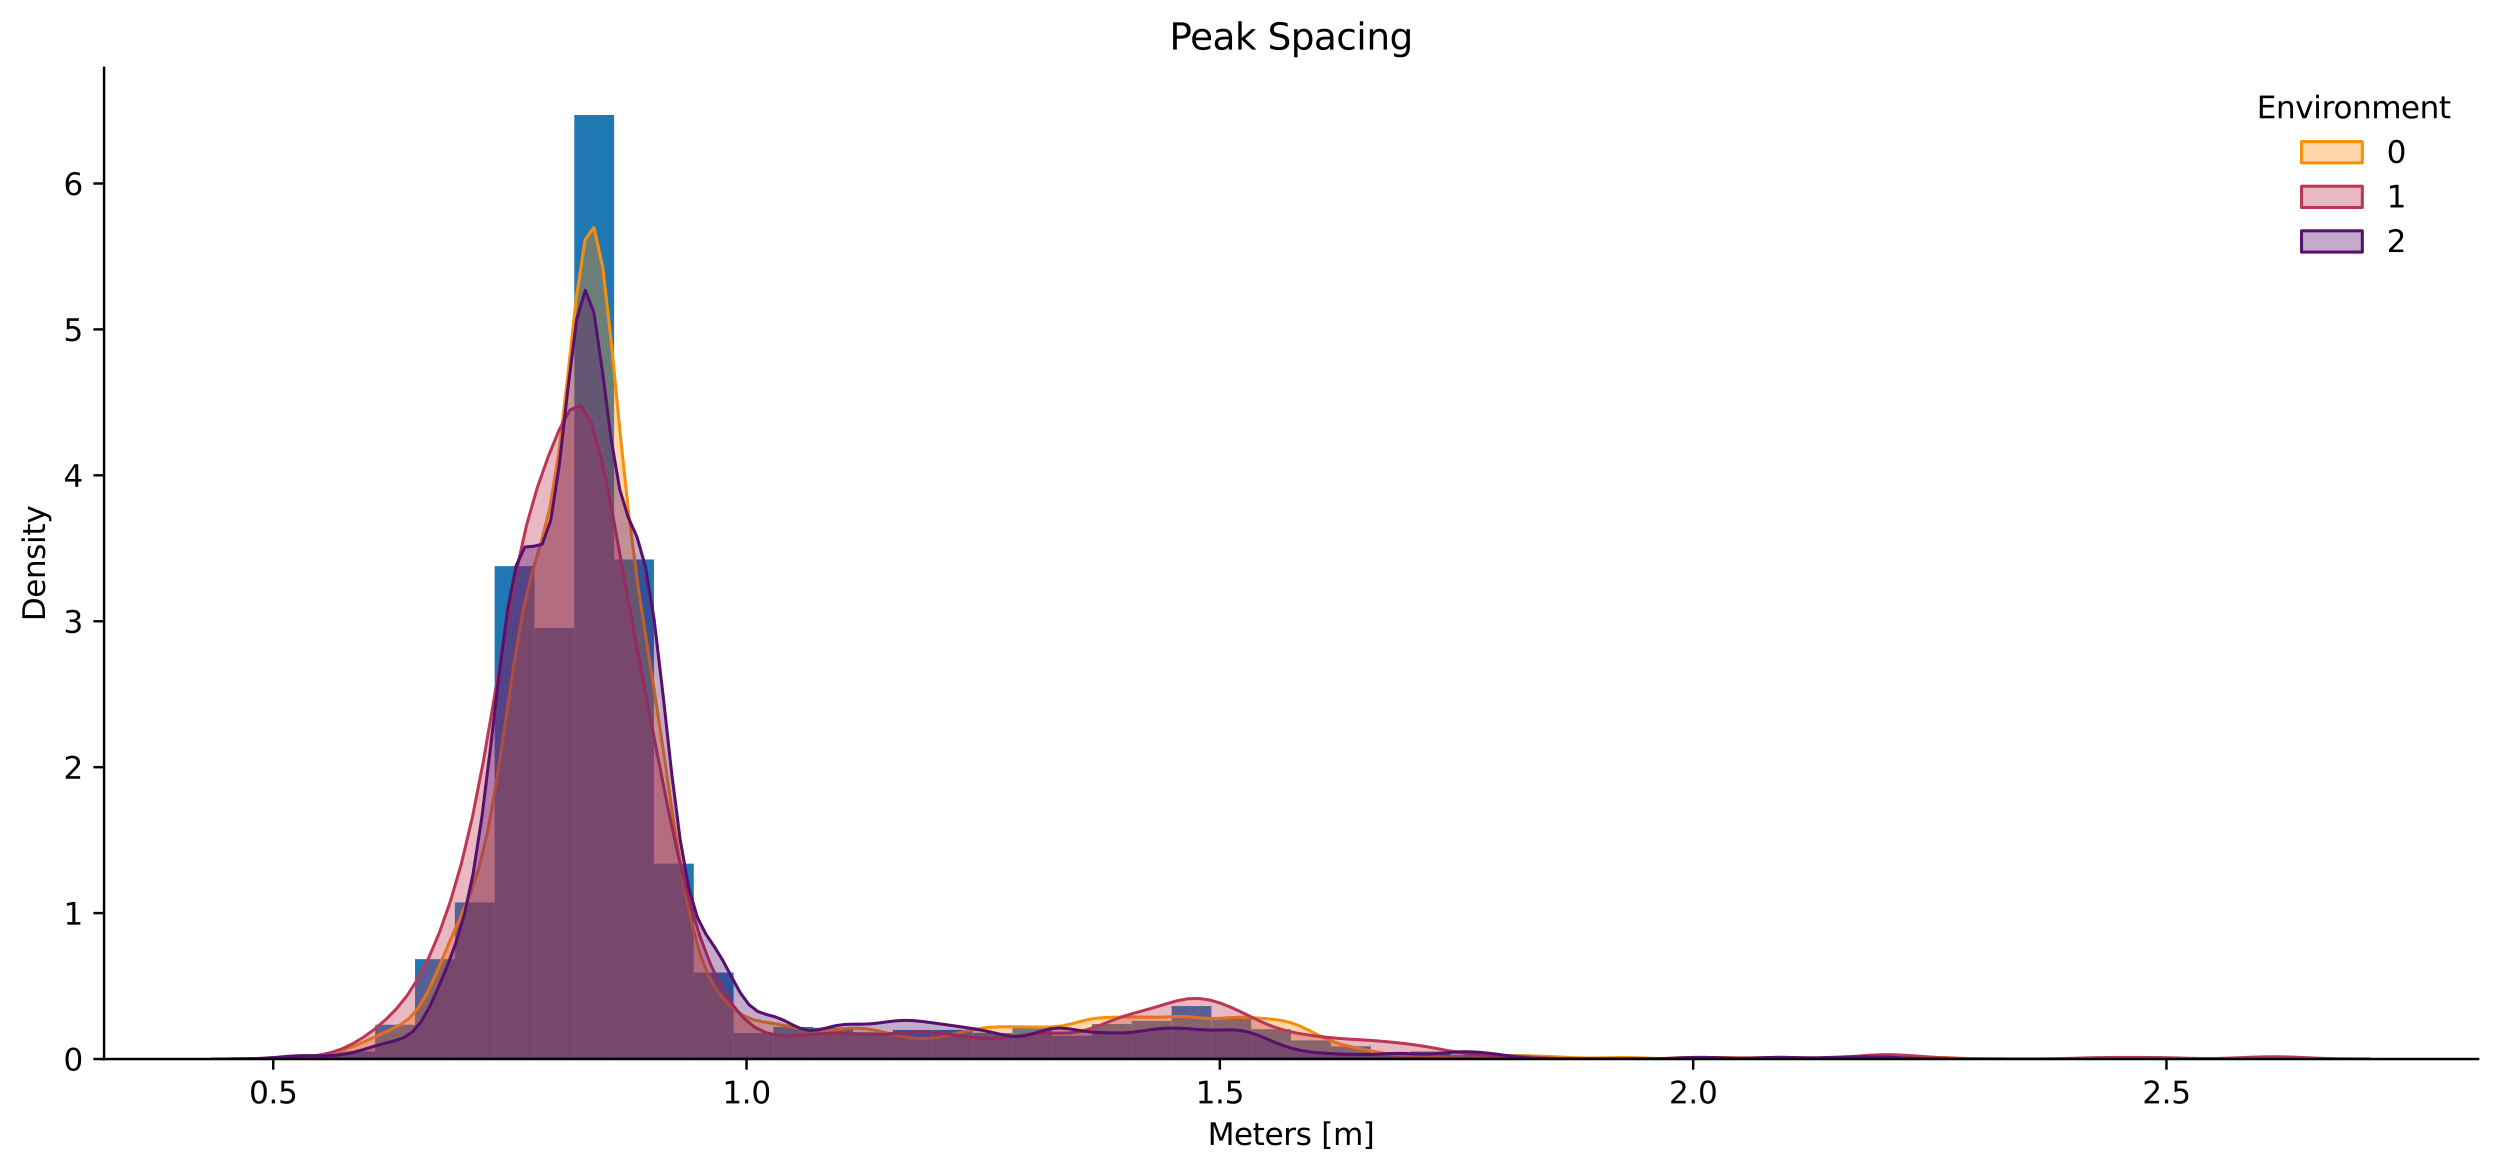 <?xml version="1.0" encoding="utf-8" standalone="no"?>
<!DOCTYPE svg PUBLIC "-//W3C//DTD SVG 1.1//EN"
  "http://www.w3.org/Graphics/SVG/1.1/DTD/svg11.dtd">
<svg xmlns:xlink="http://www.w3.org/1999/xlink" width="822.641pt" height="386.034pt" viewBox="0 0 822.641 386.034" xmlns="http://www.w3.org/2000/svg" version="1.1">
 <defs>
  <style type="text/css">*{stroke-linejoin: round; stroke-linecap: butt}</style>
 </defs>
 <g id="figure_1">
  <g id="patch_1">
   <path d="M 0 386.034 
L 822.641 386.034 
L 822.641 0 
L 0 0 
L 0 386.034 
z
" style="fill: none"/>
  </g>
  <g id="axes_1">
   <g id="patch_2">
    <path d="M 34.241 348.478 
L 815.441 348.478 
L 815.441 22.318 
L 34.241 22.318 
L 34.241 348.478 
z
" style="fill: none"/>
   </g>
   <g id="patch_3">
    <path d="M 97.254 348.478 
L 110.358 348.478 
L 110.358 347.497 
L 97.254 347.497 
z
" clip-path="url(#p978090a1eb)" style="fill: #1f77b4"/>
   </g>
   <g id="patch_4">
    <path d="M 110.358 348.478 
L 123.461 348.478 
L 123.461 346.025 
L 110.358 346.025 
z
" clip-path="url(#p978090a1eb)" style="fill: #1f77b4"/>
   </g>
   <g id="patch_5">
    <path d="M 123.461 348.478 
L 136.565 348.478 
L 136.565 337.191 
L 123.461 337.191 
z
" clip-path="url(#p978090a1eb)" style="fill: #1f77b4"/>
   </g>
   <g id="patch_6">
    <path d="M 136.565 348.478 
L 149.668 348.478 
L 149.668 315.6 
L 136.565 315.6 
z
" clip-path="url(#p978090a1eb)" style="fill: #1f77b4"/>
   </g>
   <g id="patch_7">
    <path d="M 149.668 348.478 
L 162.772 348.478 
L 162.772 296.952 
L 149.668 296.952 
z
" clip-path="url(#p978090a1eb)" style="fill: #1f77b4"/>
   </g>
   <g id="patch_8">
    <path d="M 162.772 348.478 
L 175.875 348.478 
L 175.875 186.294 
L 162.772 186.294 
z
" clip-path="url(#p978090a1eb)" style="fill: #1f77b4"/>
   </g>
   <g id="patch_9">
    <path d="M 175.875 348.478 
L 188.979 348.478 
L 188.979 206.659 
L 175.875 206.659 
z
" clip-path="url(#p978090a1eb)" style="fill: #1f77b4"/>
   </g>
   <g id="patch_10">
    <path d="M 188.979 348.478 
L 202.082 348.478 
L 202.082 37.85 
L 188.979 37.85 
z
" clip-path="url(#p978090a1eb)" style="fill: #1f77b4"/>
   </g>
   <g id="patch_11">
    <path d="M 202.082 348.478 
L 215.185 348.478 
L 215.185 184.085 
L 202.082 184.085 
z
" clip-path="url(#p978090a1eb)" style="fill: #1f77b4"/>
   </g>
   <g id="patch_12">
    <path d="M 215.185 348.478 
L 228.289 348.478 
L 228.289 284.193 
L 215.185 284.193 
z
" clip-path="url(#p978090a1eb)" style="fill: #1f77b4"/>
   </g>
   <g id="patch_13">
    <path d="M 228.289 348.478 
L 241.392 348.478 
L 241.392 320.016 
L 228.289 320.016 
z
" clip-path="url(#p978090a1eb)" style="fill: #1f77b4"/>
   </g>
   <g id="patch_14">
    <path d="M 241.392 348.478 
L 254.496 348.478 
L 254.496 339.89 
L 241.392 339.89 
z
" clip-path="url(#p978090a1eb)" style="fill: #1f77b4"/>
   </g>
   <g id="patch_15">
    <path d="M 254.496 348.478 
L 267.599 348.478 
L 267.599 337.928 
L 254.496 337.928 
z
" clip-path="url(#p978090a1eb)" style="fill: #1f77b4"/>
   </g>
   <g id="patch_16">
    <path d="M 267.599 348.478 
L 280.703 348.478 
L 280.703 338.173 
L 267.599 338.173 
z
" clip-path="url(#p978090a1eb)" style="fill: #1f77b4"/>
   </g>
   <g id="patch_17">
    <path d="M 280.703 348.478 
L 293.806 348.478 
L 293.806 339.645 
L 280.703 339.645 
z
" clip-path="url(#p978090a1eb)" style="fill: #1f77b4"/>
   </g>
   <g id="patch_18">
    <path d="M 293.806 348.478 
L 306.91 348.478 
L 306.91 338.909 
L 293.806 338.909 
z
" clip-path="url(#p978090a1eb)" style="fill: #1f77b4"/>
   </g>
   <g id="patch_19">
    <path d="M 306.91 348.478 
L 320.013 348.478 
L 320.013 338.909 
L 306.91 338.909 
z
" clip-path="url(#p978090a1eb)" style="fill: #1f77b4"/>
   </g>
   <g id="patch_20">
    <path d="M 320.013 348.478 
L 333.117 348.478 
L 333.117 339.89 
L 320.013 339.89 
z
" clip-path="url(#p978090a1eb)" style="fill: #1f77b4"/>
   </g>
   <g id="patch_21">
    <path d="M 333.117 348.478 
L 346.22 348.478 
L 346.22 338.173 
L 333.117 338.173 
z
" clip-path="url(#p978090a1eb)" style="fill: #1f77b4"/>
   </g>
   <g id="patch_22">
    <path d="M 346.22 348.478 
L 359.323 348.478 
L 359.323 340.872 
L 346.22 340.872 
z
" clip-path="url(#p978090a1eb)" style="fill: #1f77b4"/>
   </g>
   <g id="patch_23">
    <path d="M 359.323 348.478 
L 372.427 348.478 
L 372.427 336.946 
L 359.323 336.946 
z
" clip-path="url(#p978090a1eb)" style="fill: #1f77b4"/>
   </g>
   <g id="patch_24">
    <path d="M 372.427 348.478 
L 385.53 348.478 
L 385.53 335.965 
L 372.427 335.965 
z
" clip-path="url(#p978090a1eb)" style="fill: #1f77b4"/>
   </g>
   <g id="patch_25">
    <path d="M 385.53 348.478 
L 398.634 348.478 
L 398.634 331.057 
L 385.53 331.057 
z
" clip-path="url(#p978090a1eb)" style="fill: #1f77b4"/>
   </g>
   <g id="patch_26">
    <path d="M 398.634 348.478 
L 411.737 348.478 
L 411.737 334.738 
L 398.634 334.738 
z
" clip-path="url(#p978090a1eb)" style="fill: #1f77b4"/>
   </g>
   <g id="patch_27">
    <path d="M 411.737 348.478 
L 424.841 348.478 
L 424.841 338.664 
L 411.737 338.664 
z
" clip-path="url(#p978090a1eb)" style="fill: #1f77b4"/>
   </g>
   <g id="patch_28">
    <path d="M 424.841 348.478 
L 437.944 348.478 
L 437.944 342.344 
L 424.841 342.344 
z
" clip-path="url(#p978090a1eb)" style="fill: #1f77b4"/>
   </g>
   <g id="patch_29">
    <path d="M 437.944 348.478 
L 451.048 348.478 
L 451.048 344.307 
L 437.944 344.307 
z
" clip-path="url(#p978090a1eb)" style="fill: #1f77b4"/>
   </g>
   <g id="patch_30">
    <path d="M 451.048 348.478 
L 464.151 348.478 
L 464.151 346.761 
L 451.048 346.761 
z
" clip-path="url(#p978090a1eb)" style="fill: #1f77b4"/>
   </g>
   <g id="patch_31">
    <path d="M 464.151 348.478 
L 477.254 348.478 
L 477.254 346.025 
L 464.151 346.025 
z
" clip-path="url(#p978090a1eb)" style="fill: #1f77b4"/>
   </g>
   <g id="patch_32">
    <path d="M 477.254 348.478 
L 490.358 348.478 
L 490.358 347.251 
L 477.254 347.251 
z
" clip-path="url(#p978090a1eb)" style="fill: #1f77b4"/>
   </g>
   <g id="patch_33">
    <path d="M 490.358 348.478 
L 503.461 348.478 
L 503.461 347.006 
L 490.358 347.006 
z
" clip-path="url(#p978090a1eb)" style="fill: #1f77b4"/>
   </g>
   <g id="patch_34">
    <path d="M 503.461 348.478 
L 516.565 348.478 
L 516.565 348.233 
L 503.461 348.233 
z
" clip-path="url(#p978090a1eb)" style="fill: #1f77b4"/>
   </g>
   <g id="patch_35">
    <path d="M 516.565 348.478 
L 529.668 348.478 
L 529.668 348.478 
L 516.565 348.478 
z
" clip-path="url(#p978090a1eb)" style="fill: #1f77b4"/>
   </g>
   <g id="patch_36">
    <path d="M 529.668 348.478 
L 542.772 348.478 
L 542.772 348.233 
L 529.668 348.233 
z
" clip-path="url(#p978090a1eb)" style="fill: #1f77b4"/>
   </g>
   <g id="patch_37">
    <path d="M 542.772 348.478 
L 555.875 348.478 
L 555.875 348.478 
L 542.772 348.478 
z
" clip-path="url(#p978090a1eb)" style="fill: #1f77b4"/>
   </g>
   <g id="patch_38">
    <path d="M 555.875 348.478 
L 568.979 348.478 
L 568.979 347.742 
L 555.875 347.742 
z
" clip-path="url(#p978090a1eb)" style="fill: #1f77b4"/>
   </g>
   <g id="patch_39">
    <path d="M 568.979 348.478 
L 582.082 348.478 
L 582.082 348.478 
L 568.979 348.478 
z
" clip-path="url(#p978090a1eb)" style="fill: #1f77b4"/>
   </g>
   <g id="patch_40">
    <path d="M 582.082 348.478 
L 595.185 348.478 
L 595.185 347.987 
L 582.082 347.987 
z
" clip-path="url(#p978090a1eb)" style="fill: #1f77b4"/>
   </g>
   <g id="patch_41">
    <path d="M 595.185 348.478 
L 608.289 348.478 
L 608.289 348.233 
L 595.185 348.233 
z
" clip-path="url(#p978090a1eb)" style="fill: #1f77b4"/>
   </g>
   <g id="patch_42">
    <path d="M 608.289 348.478 
L 621.392 348.478 
L 621.392 347.497 
L 608.289 347.497 
z
" clip-path="url(#p978090a1eb)" style="fill: #1f77b4"/>
   </g>
   <g id="patch_43">
    <path d="M 621.392 348.478 
L 634.496 348.478 
L 634.496 348.233 
L 621.392 348.233 
z
" clip-path="url(#p978090a1eb)" style="fill: #1f77b4"/>
   </g>
   <g id="patch_44">
    <path d="M 634.496 348.478 
L 647.599 348.478 
L 647.599 348.233 
L 634.496 348.233 
z
" clip-path="url(#p978090a1eb)" style="fill: #1f77b4"/>
   </g>
   <g id="patch_45">
    <path d="M 647.599 348.478 
L 660.703 348.478 
L 660.703 348.478 
L 647.599 348.478 
z
" clip-path="url(#p978090a1eb)" style="fill: #1f77b4"/>
   </g>
   <g id="patch_46">
    <path d="M 660.703 348.478 
L 673.806 348.478 
L 673.806 348.478 
L 660.703 348.478 
z
" clip-path="url(#p978090a1eb)" style="fill: #1f77b4"/>
   </g>
   <g id="patch_47">
    <path d="M 673.806 348.478 
L 686.91 348.478 
L 686.91 348.478 
L 673.806 348.478 
z
" clip-path="url(#p978090a1eb)" style="fill: #1f77b4"/>
   </g>
   <g id="patch_48">
    <path d="M 686.91 348.478 
L 700.013 348.478 
L 700.013 348.233 
L 686.91 348.233 
z
" clip-path="url(#p978090a1eb)" style="fill: #1f77b4"/>
   </g>
   <g id="patch_49">
    <path d="M 700.013 348.478 
L 713.116 348.478 
L 713.116 348.233 
L 700.013 348.233 
z
" clip-path="url(#p978090a1eb)" style="fill: #1f77b4"/>
   </g>
   <g id="patch_50">
    <path d="M 713.116 348.478 
L 726.22 348.478 
L 726.22 348.478 
L 713.116 348.478 
z
" clip-path="url(#p978090a1eb)" style="fill: #1f77b4"/>
   </g>
   <g id="patch_51">
    <path d="M 726.22 348.478 
L 739.323 348.478 
L 739.323 348.478 
L 726.22 348.478 
z
" clip-path="url(#p978090a1eb)" style="fill: #1f77b4"/>
   </g>
   <g id="patch_52">
    <path d="M 739.323 348.478 
L 752.427 348.478 
L 752.427 347.987 
L 739.323 347.987 
z
" clip-path="url(#p978090a1eb)" style="fill: #1f77b4"/>
   </g>
   <g id="PolyCollection_1">
    <defs>
     <path id="ma5008092ae" d="M 82.249 -37.562 
L 82.249 -37.556 
L 85.151 -37.556 
L 88.054 -37.556 
L 90.956 -37.556 
L 93.859 -37.556 
L 96.762 -37.556 
L 99.664 -37.556 
L 102.567 -37.556 
L 105.469 -37.556 
L 108.372 -37.556 
L 111.274 -37.556 
L 114.177 -37.556 
L 117.08 -37.556 
L 119.982 -37.556 
L 122.885 -37.556 
L 125.787 -37.556 
L 128.69 -37.556 
L 131.592 -37.556 
L 134.495 -37.556 
L 137.398 -37.556 
L 140.3 -37.556 
L 143.203 -37.556 
L 146.105 -37.556 
L 149.008 -37.556 
L 151.91 -37.556 
L 154.813 -37.556 
L 157.715 -37.556 
L 160.618 -37.556 
L 163.521 -37.556 
L 166.423 -37.556 
L 169.326 -37.556 
L 172.228 -37.556 
L 175.131 -37.556 
L 178.033 -37.556 
L 180.936 -37.556 
L 183.839 -37.556 
L 186.741 -37.556 
L 189.644 -37.556 
L 192.546 -37.556 
L 195.449 -37.556 
L 198.351 -37.556 
L 201.254 -37.556 
L 204.157 -37.556 
L 207.059 -37.556 
L 209.962 -37.556 
L 212.864 -37.556 
L 215.767 -37.556 
L 218.669 -37.556 
L 221.572 -37.556 
L 224.474 -37.556 
L 227.377 -37.556 
L 230.28 -37.556 
L 233.182 -37.556 
L 236.085 -37.556 
L 238.987 -37.556 
L 241.89 -37.556 
L 244.792 -37.556 
L 247.695 -37.556 
L 250.598 -37.556 
L 253.5 -37.556 
L 256.403 -37.556 
L 259.305 -37.556 
L 262.208 -37.556 
L 265.11 -37.556 
L 268.013 -37.556 
L 270.916 -37.556 
L 273.818 -37.556 
L 276.721 -37.556 
L 279.623 -37.556 
L 282.526 -37.556 
L 285.428 -37.556 
L 288.331 -37.556 
L 291.233 -37.556 
L 294.136 -37.556 
L 297.039 -37.556 
L 299.941 -37.556 
L 302.844 -37.556 
L 305.746 -37.556 
L 308.649 -37.556 
L 311.551 -37.556 
L 314.454 -37.556 
L 317.357 -37.556 
L 320.259 -37.556 
L 323.162 -37.556 
L 326.064 -37.556 
L 328.967 -37.556 
L 331.869 -37.556 
L 334.772 -37.556 
L 337.675 -37.556 
L 340.577 -37.556 
L 343.48 -37.556 
L 346.382 -37.556 
L 349.285 -37.556 
L 352.187 -37.556 
L 355.09 -37.556 
L 357.992 -37.556 
L 360.895 -37.556 
L 363.798 -37.556 
L 366.7 -37.556 
L 369.603 -37.556 
L 372.505 -37.556 
L 375.408 -37.556 
L 378.31 -37.556 
L 381.213 -37.556 
L 384.116 -37.556 
L 387.018 -37.556 
L 389.921 -37.556 
L 392.823 -37.556 
L 395.726 -37.556 
L 398.628 -37.556 
L 401.531 -37.556 
L 404.434 -37.556 
L 407.336 -37.556 
L 410.239 -37.556 
L 413.141 -37.556 
L 416.044 -37.556 
L 418.946 -37.556 
L 421.849 -37.556 
L 424.751 -37.556 
L 427.654 -37.556 
L 430.557 -37.556 
L 433.459 -37.556 
L 436.362 -37.556 
L 439.264 -37.556 
L 442.167 -37.556 
L 445.069 -37.556 
L 447.972 -37.556 
L 450.875 -37.556 
L 453.777 -37.556 
L 456.68 -37.556 
L 459.582 -37.556 
L 462.485 -37.556 
L 465.387 -37.556 
L 468.29 -37.556 
L 471.193 -37.556 
L 474.095 -37.556 
L 476.998 -37.556 
L 479.9 -37.556 
L 482.803 -37.556 
L 485.705 -37.556 
L 488.608 -37.556 
L 491.51 -37.556 
L 494.413 -37.556 
L 497.316 -37.556 
L 500.218 -37.556 
L 503.121 -37.556 
L 506.023 -37.556 
L 508.926 -37.556 
L 511.828 -37.556 
L 514.731 -37.556 
L 517.634 -37.556 
L 520.536 -37.556 
L 523.439 -37.556 
L 526.341 -37.556 
L 529.244 -37.556 
L 532.146 -37.556 
L 535.049 -37.556 
L 537.951 -37.556 
L 540.854 -37.556 
L 543.757 -37.556 
L 546.659 -37.556 
L 549.562 -37.556 
L 552.464 -37.556 
L 555.367 -37.556 
L 558.269 -37.556 
L 561.172 -37.556 
L 564.075 -37.556 
L 566.977 -37.556 
L 569.88 -37.556 
L 572.782 -37.556 
L 575.685 -37.556 
L 578.587 -37.556 
L 581.49 -37.556 
L 584.393 -37.556 
L 587.295 -37.556 
L 590.198 -37.556 
L 593.1 -37.556 
L 596.003 -37.556 
L 598.905 -37.556 
L 601.808 -37.556 
L 604.71 -37.556 
L 607.613 -37.556 
L 610.516 -37.556 
L 613.418 -37.556 
L 616.321 -37.556 
L 619.223 -37.556 
L 622.126 -37.556 
L 625.028 -37.556 
L 627.931 -37.556 
L 630.834 -37.556 
L 633.736 -37.556 
L 636.639 -37.556 
L 639.541 -37.556 
L 642.444 -37.556 
L 645.346 -37.556 
L 648.249 -37.556 
L 651.152 -37.556 
L 654.054 -37.556 
L 656.957 -37.556 
L 659.859 -37.556 
L 659.859 -37.562 
L 659.859 -37.562 
L 656.957 -37.572 
L 654.054 -37.595 
L 651.152 -37.641 
L 648.249 -37.715 
L 645.346 -37.817 
L 642.444 -37.927 
L 639.541 -38.014 
L 636.639 -38.047 
L 633.736 -38.014 
L 630.834 -37.928 
L 627.931 -37.818 
L 625.028 -37.716 
L 622.126 -37.641 
L 619.223 -37.596 
L 616.321 -37.572 
L 613.418 -37.562 
L 610.516 -37.558 
L 607.613 -37.557 
L 604.71 -37.556 
L 601.808 -37.556 
L 598.905 -37.556 
L 596.003 -37.557 
L 593.1 -37.557 
L 590.198 -37.56 
L 587.295 -37.568 
L 584.393 -37.586 
L 581.49 -37.624 
L 578.587 -37.69 
L 575.685 -37.784 
L 572.782 -37.894 
L 569.88 -37.992 
L 566.977 -38.044 
L 564.075 -38.031 
L 561.172 -37.959 
L 558.269 -37.855 
L 555.367 -37.756 
L 552.464 -37.691 
L 549.562 -37.675 
L 546.659 -37.711 
L 543.757 -37.792 
L 540.854 -37.897 
L 537.951 -37.994 
L 535.049 -38.049 
L 532.146 -38.045 
L 529.244 -37.994 
L 526.341 -37.931 
L 523.439 -37.902 
L 520.536 -37.932 
L 517.634 -38.023 
L 514.731 -38.152 
L 511.828 -38.289 
L 508.926 -38.414 
L 506.023 -38.513 
L 503.121 -38.578 
L 500.218 -38.593 
L 497.316 -38.544 
L 494.413 -38.426 
L 491.51 -38.259 
L 488.608 -38.082 
L 485.705 -37.943 
L 482.803 -37.88 
L 479.9 -37.915 
L 476.998 -38.038 
L 474.095 -38.218 
L 471.193 -38.406 
L 468.29 -38.56 
L 465.387 -38.672 
L 462.485 -38.786 
L 459.582 -38.973 
L 456.68 -39.295 
L 453.777 -39.758 
L 450.875 -40.312 
L 447.972 -40.893 
L 445.069 -41.491 
L 442.167 -42.173 
L 439.264 -43.05 
L 436.362 -44.2 
L 433.459 -45.593 
L 430.557 -47.08 
L 427.654 -48.446 
L 424.751 -49.511 
L 421.849 -50.209 
L 418.946 -50.612 
L 416.044 -50.87 
L 413.141 -51.09 
L 410.239 -51.262 
L 407.336 -51.298 
L 404.434 -51.159 
L 401.531 -50.952 
L 398.628 -50.87 
L 395.726 -51.023 
L 392.823 -51.318 
L 389.921 -51.542 
L 387.018 -51.56 
L 384.116 -51.43 
L 381.213 -51.318 
L 378.31 -51.317 
L 375.408 -51.378 
L 372.505 -51.403 
L 369.603 -51.367 
L 366.7 -51.31 
L 363.798 -51.225 
L 360.895 -51.002 
L 357.992 -50.519 
L 355.09 -49.799 
L 352.187 -49.033 
L 349.285 -48.449 
L 346.382 -48.149 
L 343.48 -48.07 
L 340.577 -48.087 
L 337.675 -48.12 
L 334.772 -48.154 
L 331.869 -48.183 
L 328.967 -48.159 
L 326.064 -48.017 
L 323.162 -47.711 
L 320.259 -47.241 
L 317.357 -46.638 
L 314.454 -45.954 
L 311.551 -45.269 
L 308.649 -44.69 
L 305.746 -44.326 
L 302.844 -44.25 
L 299.941 -44.471 
L 297.039 -44.942 
L 294.136 -45.577 
L 291.233 -46.28 
L 288.331 -46.944 
L 285.428 -47.453 
L 282.526 -47.706 
L 279.623 -47.659 
L 276.721 -47.372 
L 273.818 -47.005 
L 270.916 -46.757 
L 268.013 -46.78 
L 265.11 -47.112 
L 262.208 -47.679 
L 259.305 -48.332 
L 256.403 -48.926 
L 253.5 -49.404 
L 250.598 -49.866 
L 247.695 -50.564 
L 244.792 -51.78 
L 241.89 -53.689 
L 238.987 -56.347 
L 236.085 -59.899 
L 233.182 -64.882 
L 230.28 -72.304 
L 227.377 -83.264 
L 224.474 -98.248 
L 221.572 -116.549 
L 218.669 -136.366 
L 215.767 -155.782 
L 212.864 -174.202 
L 209.962 -193.157 
L 207.059 -215.443 
L 204.157 -242.613 
L 201.254 -272.342 
L 198.351 -297.934 
L 195.449 -311.186 
L 192.546 -307.254 
L 189.644 -288.079 
L 186.741 -261.549 
L 183.839 -236.775 
L 180.936 -218.973 
L 178.033 -207.511 
L 175.131 -197.891 
L 172.228 -185.578 
L 169.326 -168.836 
L 166.423 -149.152 
L 163.521 -129.683 
L 160.618 -113.217 
L 157.715 -100.883 
L 154.813 -92.056 
L 151.91 -85.142 
L 149.008 -78.623 
L 146.105 -71.803 
L 143.203 -64.933 
L 140.3 -58.791 
L 137.398 -54.038 
L 134.495 -50.816 
L 131.592 -48.76 
L 128.69 -47.299 
L 125.787 -45.986 
L 122.885 -44.642 
L 119.982 -43.294 
L 117.08 -42.042 
L 114.177 -40.959 
L 111.274 -40.068 
L 108.372 -39.362 
L 105.469 -38.818 
L 102.567 -38.409 
L 99.664 -38.106 
L 96.762 -37.889 
L 93.859 -37.741 
L 90.956 -37.649 
L 88.054 -37.597 
L 85.151 -37.572 
L 82.249 -37.562 
z
" style="stroke: #f98e09"/>
    </defs>
    <g clip-path="url(#p978090a1eb)">
     <use xlink:href="#ma5008092ae" x="0" y="386.034" style="fill: #f98e09; fill-opacity: 0.35; stroke: #f98e09"/>
    </g>
   </g>
   <g id="PolyCollection_2">
    <defs>
     <path id="mf87159cdb0" d="M 69.75 -37.561 
L 69.75 -37.556 
L 73.318 -37.556 
L 76.887 -37.556 
L 80.456 -37.556 
L 84.025 -37.556 
L 87.593 -37.556 
L 91.162 -37.556 
L 94.731 -37.556 
L 98.3 -37.556 
L 101.868 -37.556 
L 105.437 -37.556 
L 109.006 -37.556 
L 112.575 -37.556 
L 116.144 -37.556 
L 119.712 -37.556 
L 123.281 -37.556 
L 126.85 -37.556 
L 130.419 -37.556 
L 133.987 -37.556 
L 137.556 -37.556 
L 141.125 -37.556 
L 144.694 -37.556 
L 148.262 -37.556 
L 151.831 -37.556 
L 155.4 -37.556 
L 158.969 -37.556 
L 162.537 -37.556 
L 166.106 -37.556 
L 169.675 -37.556 
L 173.244 -37.556 
L 176.812 -37.556 
L 180.381 -37.556 
L 183.95 -37.556 
L 187.519 -37.556 
L 191.087 -37.556 
L 194.656 -37.556 
L 198.225 -37.556 
L 201.794 -37.556 
L 205.362 -37.556 
L 208.931 -37.556 
L 212.5 -37.556 
L 216.069 -37.556 
L 219.637 -37.556 
L 223.206 -37.556 
L 226.775 -37.556 
L 230.344 -37.556 
L 233.912 -37.556 
L 237.481 -37.556 
L 241.05 -37.556 
L 244.619 -37.556 
L 248.187 -37.556 
L 251.756 -37.556 
L 255.325 -37.556 
L 258.894 -37.556 
L 262.462 -37.556 
L 266.031 -37.556 
L 269.6 -37.556 
L 273.169 -37.556 
L 276.737 -37.556 
L 280.306 -37.556 
L 283.875 -37.556 
L 287.444 -37.556 
L 291.012 -37.556 
L 294.581 -37.556 
L 298.15 -37.556 
L 301.719 -37.556 
L 305.287 -37.556 
L 308.856 -37.556 
L 312.425 -37.556 
L 315.994 -37.556 
L 319.562 -37.556 
L 323.131 -37.556 
L 326.7 -37.556 
L 330.269 -37.556 
L 333.837 -37.556 
L 337.406 -37.556 
L 340.975 -37.556 
L 344.544 -37.556 
L 348.112 -37.556 
L 351.681 -37.556 
L 355.25 -37.556 
L 358.819 -37.556 
L 362.387 -37.556 
L 365.956 -37.556 
L 369.525 -37.556 
L 373.094 -37.556 
L 376.662 -37.556 
L 380.231 -37.556 
L 383.8 -37.556 
L 387.369 -37.556 
L 390.937 -37.556 
L 394.506 -37.556 
L 398.075 -37.556 
L 401.644 -37.556 
L 405.212 -37.556 
L 408.781 -37.556 
L 412.35 -37.556 
L 415.919 -37.556 
L 419.487 -37.556 
L 423.056 -37.556 
L 426.625 -37.556 
L 430.194 -37.556 
L 433.763 -37.556 
L 437.331 -37.556 
L 440.9 -37.556 
L 444.469 -37.556 
L 448.038 -37.556 
L 451.606 -37.556 
L 455.175 -37.556 
L 458.744 -37.556 
L 462.313 -37.556 
L 465.881 -37.556 
L 469.45 -37.556 
L 473.019 -37.556 
L 476.588 -37.556 
L 480.156 -37.556 
L 483.725 -37.556 
L 487.294 -37.556 
L 490.863 -37.556 
L 494.431 -37.556 
L 498 -37.556 
L 501.569 -37.556 
L 505.138 -37.556 
L 508.706 -37.556 
L 512.275 -37.556 
L 515.844 -37.556 
L 519.413 -37.556 
L 522.981 -37.556 
L 526.55 -37.556 
L 530.119 -37.556 
L 533.688 -37.556 
L 537.256 -37.556 
L 540.825 -37.556 
L 544.394 -37.556 
L 547.963 -37.556 
L 551.531 -37.556 
L 555.1 -37.556 
L 558.669 -37.556 
L 562.238 -37.556 
L 565.806 -37.556 
L 569.375 -37.556 
L 572.944 -37.556 
L 576.513 -37.556 
L 580.081 -37.556 
L 583.65 -37.556 
L 587.219 -37.556 
L 590.788 -37.556 
L 594.356 -37.556 
L 597.925 -37.556 
L 601.494 -37.556 
L 605.063 -37.556 
L 608.631 -37.556 
L 612.2 -37.556 
L 615.769 -37.556 
L 619.338 -37.556 
L 622.906 -37.556 
L 626.475 -37.556 
L 630.044 -37.556 
L 633.613 -37.556 
L 637.181 -37.556 
L 640.75 -37.556 
L 644.319 -37.556 
L 647.888 -37.556 
L 651.456 -37.556 
L 655.025 -37.556 
L 658.594 -37.556 
L 662.163 -37.556 
L 665.731 -37.556 
L 669.3 -37.556 
L 672.869 -37.556 
L 676.438 -37.556 
L 680.006 -37.556 
L 683.575 -37.556 
L 687.144 -37.556 
L 690.713 -37.556 
L 694.281 -37.556 
L 697.85 -37.556 
L 701.419 -37.556 
L 704.988 -37.556 
L 708.556 -37.556 
L 712.125 -37.556 
L 715.694 -37.556 
L 719.263 -37.556 
L 722.831 -37.556 
L 726.4 -37.556 
L 729.969 -37.556 
L 733.538 -37.556 
L 737.106 -37.556 
L 740.675 -37.556 
L 744.244 -37.556 
L 747.813 -37.556 
L 751.382 -37.556 
L 754.95 -37.556 
L 758.519 -37.556 
L 762.088 -37.556 
L 765.657 -37.556 
L 769.225 -37.556 
L 772.794 -37.556 
L 776.363 -37.556 
L 779.932 -37.556 
L 779.932 -37.561 
L 779.932 -37.561 
L 776.363 -37.571 
L 772.794 -37.595 
L 769.225 -37.644 
L 765.657 -37.729 
L 762.088 -37.855 
L 758.519 -38.009 
L 754.95 -38.161 
L 751.382 -38.273 
L 747.813 -38.31 
L 744.244 -38.261 
L 740.675 -38.143 
L 737.106 -37.992 
L 733.538 -37.852 
L 729.969 -37.756 
L 726.4 -37.723 
L 722.831 -37.754 
L 719.263 -37.831 
L 715.694 -37.926 
L 712.125 -38.007 
L 708.556 -38.053 
L 704.988 -38.069 
L 701.419 -38.071 
L 697.85 -38.07 
L 694.281 -38.059 
L 690.713 -38.019 
L 687.144 -37.943 
L 683.575 -37.842 
L 680.006 -37.74 
L 676.438 -37.659 
L 672.869 -37.605 
L 669.3 -37.577 
L 665.731 -37.564 
L 662.163 -37.56 
L 658.594 -37.562 
L 655.025 -37.572 
L 651.456 -37.597 
L 647.888 -37.649 
L 644.319 -37.741 
L 640.75 -37.883 
L 637.181 -38.079 
L 633.613 -38.32 
L 630.044 -38.58 
L 626.475 -38.818 
L 622.906 -38.973 
L 619.338 -38.988 
L 615.769 -38.842 
L 612.2 -38.576 
L 608.631 -38.272 
L 605.063 -38.017 
L 601.494 -37.865 
L 597.925 -37.821 
L 594.356 -37.858 
L 590.788 -37.926 
L 587.219 -37.977 
L 583.65 -37.981 
L 580.081 -37.938 
L 576.513 -37.879 
L 572.944 -37.844 
L 569.375 -37.856 
L 565.806 -37.906 
L 562.238 -37.962 
L 558.669 -37.984 
L 555.1 -37.952 
L 551.531 -37.873 
L 547.963 -37.774 
L 544.394 -37.685 
L 540.825 -37.622 
L 537.256 -37.585 
L 533.688 -37.568 
L 530.119 -37.562 
L 526.55 -37.564 
L 522.981 -37.578 
L 519.413 -37.612 
L 515.844 -37.68 
L 512.275 -37.795 
L 508.706 -37.96 
L 505.138 -38.154 
L 501.569 -38.343 
L 498 -38.494 
L 494.431 -38.61 
L 490.863 -38.731 
L 487.294 -38.923 
L 483.725 -39.242 
L 480.156 -39.711 
L 476.588 -40.307 
L 473.019 -40.968 
L 469.45 -41.612 
L 465.881 -42.171 
L 462.313 -42.63 
L 458.744 -43.017 
L 455.175 -43.357 
L 451.606 -43.643 
L 448.038 -43.869 
L 444.469 -44.069 
L 440.9 -44.307 
L 437.331 -44.626 
L 433.763 -45.025 
L 430.194 -45.5 
L 426.625 -46.094 
L 423.056 -46.898 
L 419.487 -47.998 
L 415.919 -49.418 
L 412.35 -51.087 
L 408.781 -52.846 
L 405.212 -54.513 
L 401.644 -55.932 
L 398.075 -56.967 
L 394.506 -57.486 
L 390.937 -57.394 
L 387.369 -56.733 
L 383.8 -55.718 
L 380.231 -54.623 
L 376.662 -53.607 
L 373.094 -52.633 
L 369.525 -51.55 
L 365.956 -50.257 
L 362.387 -48.829 
L 358.819 -47.51 
L 355.25 -46.572 
L 351.681 -46.137 
L 348.112 -46.084 
L 344.544 -46.131 
L 340.975 -46.009 
L 337.406 -45.622 
L 333.837 -45.067 
L 330.269 -44.55 
L 326.7 -44.265 
L 323.131 -44.307 
L 319.562 -44.652 
L 315.994 -45.183 
L 312.425 -45.745 
L 308.856 -46.199 
L 305.287 -46.454 
L 301.719 -46.471 
L 298.15 -46.278 
L 294.581 -45.971 
L 291.012 -45.697 
L 287.444 -45.588 
L 283.875 -45.683 
L 280.306 -45.894 
L 276.737 -46.06 
L 273.169 -46.051 
L 269.6 -45.844 
L 266.031 -45.523 
L 262.462 -45.234 
L 258.894 -45.142 
L 255.325 -45.43 
L 251.756 -46.333 
L 248.187 -48.135 
L 244.619 -51.101 
L 241.05 -55.398 
L 237.481 -61.125 
L 233.912 -68.472 
L 230.344 -77.834 
L 226.775 -89.68 
L 223.206 -104.189 
L 219.637 -120.94 
L 216.069 -139.022 
L 212.5 -157.611 
L 208.931 -176.506 
L 205.362 -195.971 
L 201.794 -215.684 
L 198.225 -233.726 
L 194.656 -246.909 
L 191.087 -252.693 
L 187.519 -251.079 
L 183.95 -244.507 
L 180.381 -235.717 
L 176.812 -225.617 
L 173.244 -213.152 
L 169.675 -196.989 
L 166.106 -177.242 
L 162.537 -155.759 
L 158.969 -135.042 
L 155.4 -116.908 
L 151.831 -101.9 
L 148.262 -89.619 
L 144.694 -79.438 
L 141.125 -70.961 
L 137.556 -64.023 
L 133.987 -58.473 
L 130.419 -54.05 
L 126.85 -50.443 
L 123.281 -47.402 
L 119.712 -44.806 
L 116.144 -42.639 
L 112.575 -40.931 
L 109.006 -39.699 
L 105.437 -38.905 
L 101.868 -38.45 
L 98.3 -38.203 
L 94.731 -38.05 
L 91.162 -37.924 
L 87.593 -37.807 
L 84.025 -37.708 
L 80.456 -37.636 
L 76.887 -37.592 
L 73.318 -37.57 
L 69.75 -37.561 
z
" style="stroke: #bc3754"/>
    </defs>
    <g clip-path="url(#p978090a1eb)">
     <use xlink:href="#mf87159cdb0" x="0" y="386.034" style="fill: #bc3754; fill-opacity: 0.35; stroke: #bc3754"/>
    </g>
   </g>
   <g id="PolyCollection_3">
    <defs>
     <path id="m8a0ef8cf2c" d="M 76.292 -37.563 
L 76.292 -37.556 
L 79.128 -37.556 
L 81.964 -37.556 
L 84.801 -37.556 
L 87.637 -37.556 
L 90.474 -37.556 
L 93.31 -37.556 
L 96.147 -37.556 
L 98.983 -37.556 
L 101.819 -37.556 
L 104.656 -37.556 
L 107.492 -37.556 
L 110.329 -37.556 
L 113.165 -37.556 
L 116.001 -37.556 
L 118.838 -37.556 
L 121.674 -37.556 
L 124.511 -37.556 
L 127.347 -37.556 
L 130.184 -37.556 
L 133.02 -37.556 
L 135.856 -37.556 
L 138.693 -37.556 
L 141.529 -37.556 
L 144.366 -37.556 
L 147.202 -37.556 
L 150.038 -37.556 
L 152.875 -37.556 
L 155.711 -37.556 
L 158.548 -37.556 
L 161.384 -37.556 
L 164.221 -37.556 
L 167.057 -37.556 
L 169.893 -37.556 
L 172.73 -37.556 
L 175.566 -37.556 
L 178.403 -37.556 
L 181.239 -37.556 
L 184.075 -37.556 
L 186.912 -37.556 
L 189.748 -37.556 
L 192.585 -37.556 
L 195.421 -37.556 
L 198.258 -37.556 
L 201.094 -37.556 
L 203.93 -37.556 
L 206.767 -37.556 
L 209.603 -37.556 
L 212.44 -37.556 
L 215.276 -37.556 
L 218.112 -37.556 
L 220.949 -37.556 
L 223.785 -37.556 
L 226.622 -37.556 
L 229.458 -37.556 
L 232.295 -37.556 
L 235.131 -37.556 
L 237.967 -37.556 
L 240.804 -37.556 
L 243.64 -37.556 
L 246.477 -37.556 
L 249.313 -37.556 
L 252.149 -37.556 
L 254.986 -37.556 
L 257.822 -37.556 
L 260.659 -37.556 
L 263.495 -37.556 
L 266.332 -37.556 
L 269.168 -37.556 
L 272.004 -37.556 
L 274.841 -37.556 
L 277.677 -37.556 
L 280.514 -37.556 
L 283.35 -37.556 
L 286.186 -37.556 
L 289.023 -37.556 
L 291.859 -37.556 
L 294.696 -37.556 
L 297.532 -37.556 
L 300.369 -37.556 
L 303.205 -37.556 
L 306.041 -37.556 
L 308.878 -37.556 
L 311.714 -37.556 
L 314.551 -37.556 
L 317.387 -37.556 
L 320.223 -37.556 
L 323.06 -37.556 
L 325.896 -37.556 
L 328.733 -37.556 
L 331.569 -37.556 
L 334.406 -37.556 
L 337.242 -37.556 
L 340.078 -37.556 
L 342.915 -37.556 
L 345.751 -37.556 
L 348.588 -37.556 
L 351.424 -37.556 
L 354.26 -37.556 
L 357.097 -37.556 
L 359.933 -37.556 
L 362.77 -37.556 
L 365.606 -37.556 
L 368.443 -37.556 
L 371.279 -37.556 
L 374.115 -37.556 
L 376.952 -37.556 
L 379.788 -37.556 
L 382.625 -37.556 
L 385.461 -37.556 
L 388.297 -37.556 
L 391.134 -37.556 
L 393.97 -37.556 
L 396.807 -37.556 
L 399.643 -37.556 
L 402.48 -37.556 
L 405.316 -37.556 
L 408.152 -37.556 
L 410.989 -37.556 
L 413.825 -37.556 
L 416.662 -37.556 
L 419.498 -37.556 
L 422.334 -37.556 
L 425.171 -37.556 
L 428.007 -37.556 
L 430.844 -37.556 
L 433.68 -37.556 
L 436.517 -37.556 
L 439.353 -37.556 
L 442.189 -37.556 
L 445.026 -37.556 
L 447.862 -37.556 
L 450.699 -37.556 
L 453.535 -37.556 
L 456.371 -37.556 
L 459.208 -37.556 
L 462.044 -37.556 
L 464.881 -37.556 
L 467.717 -37.556 
L 470.554 -37.556 
L 473.39 -37.556 
L 476.226 -37.556 
L 479.063 -37.556 
L 481.899 -37.556 
L 484.736 -37.556 
L 487.572 -37.556 
L 490.408 -37.556 
L 493.245 -37.556 
L 496.081 -37.556 
L 498.918 -37.556 
L 501.754 -37.556 
L 504.591 -37.556 
L 507.427 -37.556 
L 510.263 -37.556 
L 513.1 -37.556 
L 515.936 -37.556 
L 518.773 -37.556 
L 521.609 -37.556 
L 524.445 -37.556 
L 527.282 -37.556 
L 530.118 -37.556 
L 532.955 -37.556 
L 535.791 -37.556 
L 538.628 -37.556 
L 541.464 -37.556 
L 544.3 -37.556 
L 547.137 -37.556 
L 549.973 -37.556 
L 552.81 -37.556 
L 555.646 -37.556 
L 558.482 -37.556 
L 561.319 -37.556 
L 564.155 -37.556 
L 566.992 -37.556 
L 569.828 -37.556 
L 572.665 -37.556 
L 575.501 -37.556 
L 578.337 -37.556 
L 581.174 -37.556 
L 584.01 -37.556 
L 586.847 -37.556 
L 589.683 -37.556 
L 592.519 -37.556 
L 595.356 -37.556 
L 598.192 -37.556 
L 601.029 -37.556 
L 603.865 -37.556 
L 606.702 -37.556 
L 609.538 -37.556 
L 612.374 -37.556 
L 615.211 -37.556 
L 618.047 -37.556 
L 620.884 -37.556 
L 623.72 -37.556 
L 626.556 -37.556 
L 629.393 -37.556 
L 632.229 -37.556 
L 635.066 -37.556 
L 637.902 -37.556 
L 640.739 -37.556 
L 640.739 -37.562 
L 640.739 -37.562 
L 637.902 -37.575 
L 635.066 -37.607 
L 632.229 -37.67 
L 629.393 -37.773 
L 626.556 -37.91 
L 623.72 -38.053 
L 620.884 -38.166 
L 618.047 -38.227 
L 615.211 -38.248 
L 612.374 -38.251 
L 609.538 -38.244 
L 606.702 -38.211 
L 603.865 -38.137 
L 601.029 -38.036 
L 598.192 -37.951 
L 595.356 -37.925 
L 592.519 -37.97 
L 589.683 -38.052 
L 586.847 -38.112 
L 584.01 -38.103 
L 581.174 -38.02 
L 578.337 -37.901 
L 575.501 -37.798 
L 572.665 -37.756 
L 569.828 -37.792 
L 566.992 -37.89 
L 564.155 -38.01 
L 561.319 -38.095 
L 558.482 -38.104 
L 555.646 -38.028 
L 552.81 -37.901 
L 549.973 -37.77 
L 547.137 -37.669 
L 544.3 -37.606 
L 541.464 -37.575 
L 538.628 -37.562 
L 535.791 -37.558 
L 532.955 -37.557 
L 530.118 -37.556 
L 527.282 -37.556 
L 524.445 -37.556 
L 521.609 -37.556 
L 518.773 -37.557 
L 515.936 -37.559 
L 513.1 -37.567 
L 510.263 -37.592 
L 507.427 -37.651 
L 504.591 -37.774 
L 501.754 -37.986 
L 498.918 -38.293 
L 496.081 -38.666 
L 493.245 -39.054 
L 490.408 -39.409 
L 487.572 -39.7 
L 484.736 -39.901 
L 481.899 -39.971 
L 479.063 -39.879 
L 476.226 -39.649 
L 473.39 -39.379 
L 470.554 -39.198 
L 467.717 -39.179 
L 464.881 -39.283 
L 462.044 -39.394 
L 459.208 -39.41 
L 456.371 -39.314 
L 453.535 -39.173 
L 450.699 -39.067 
L 447.862 -39.034 
L 445.026 -39.07 
L 442.189 -39.156 
L 439.353 -39.274 
L 436.517 -39.422 
L 433.68 -39.618 
L 430.844 -39.91 
L 428.007 -40.369 
L 425.171 -41.051 
L 422.334 -41.966 
L 419.498 -43.071 
L 416.662 -44.273 
L 413.825 -45.43 
L 410.989 -46.371 
L 408.152 -46.957 
L 405.316 -47.164 
L 402.48 -47.13 
L 399.643 -47.067 
L 396.807 -47.124 
L 393.97 -47.307 
L 391.134 -47.527 
L 388.297 -47.691 
L 385.461 -47.741 
L 382.625 -47.641 
L 379.788 -47.37 
L 376.952 -46.966 
L 374.115 -46.546 
L 371.279 -46.247 
L 368.443 -46.131 
L 365.606 -46.154 
L 362.77 -46.242 
L 359.933 -46.393 
L 357.097 -46.673 
L 354.26 -47.101 
L 351.424 -47.547 
L 348.588 -47.76 
L 345.751 -47.525 
L 342.915 -46.834 
L 340.078 -45.934 
L 337.242 -45.206 
L 334.406 -44.943 
L 331.569 -45.196 
L 328.733 -45.784 
L 325.896 -46.453 
L 323.06 -47.046 
L 320.223 -47.54 
L 317.387 -47.979 
L 314.551 -48.393 
L 311.714 -48.788 
L 308.878 -49.177 
L 306.041 -49.57 
L 303.205 -49.939 
L 300.369 -50.203 
L 297.532 -50.275 
L 294.696 -50.119 
L 291.859 -49.785 
L 289.023 -49.402 
L 286.186 -49.12 
L 283.35 -49.015 
L 280.514 -49.014 
L 277.677 -48.908 
L 274.841 -48.498 
L 272.004 -47.798 
L 269.168 -47.119 
L 266.332 -46.935 
L 263.495 -47.56 
L 260.659 -48.871 
L 257.822 -50.342 
L 254.986 -51.459 
L 252.149 -52.207 
L 249.313 -53.227 
L 246.477 -55.425 
L 243.64 -59.293 
L 240.804 -64.44 
L 237.967 -69.781 
L 235.131 -74.411 
L 232.295 -78.615 
L 229.458 -84.222 
L 226.622 -93.934 
L 223.785 -109.909 
L 220.949 -132.222 
L 218.112 -157.962 
L 215.276 -181.938 
L 212.44 -199.395 
L 209.603 -209.321 
L 206.767 -215.668 
L 203.93 -224.969 
L 201.094 -241.579 
L 198.258 -263.688 
L 195.421 -283.218 
L 192.585 -290.481 
L 189.748 -280.873 
L 186.912 -258.435 
L 184.075 -233.256 
L 181.239 -214.882 
L 178.403 -206.936 
L 175.566 -206.268 
L 172.73 -206.042 
L 169.893 -200.024 
L 167.057 -185.556 
L 164.221 -164.11 
L 161.384 -139.787 
L 158.548 -117.019 
L 155.711 -98.697 
L 152.875 -85.4 
L 150.038 -75.865 
L 147.202 -68.242 
L 144.366 -61.34 
L 141.529 -55.077 
L 138.693 -50.016 
L 135.856 -46.588 
L 133.02 -44.655 
L 130.184 -43.641 
L 127.347 -42.931 
L 124.511 -42.171 
L 121.674 -41.307 
L 118.838 -40.443 
L 116.001 -39.695 
L 113.165 -39.131 
L 110.329 -38.776 
L 107.492 -38.625 
L 104.656 -38.623 
L 101.819 -38.669 
L 98.983 -38.658 
L 96.147 -38.534 
L 93.31 -38.315 
L 90.474 -38.066 
L 87.637 -37.851 
L 84.801 -37.702 
L 81.964 -37.618 
L 79.128 -37.579 
L 76.292 -37.563 
z
" style="stroke: #57106e"/>
    </defs>
    <g clip-path="url(#p978090a1eb)">
     <use xlink:href="#m8a0ef8cf2c" x="0" y="386.034" style="fill: #57106e; fill-opacity: 0.35; stroke: #57106e"/>
    </g>
   </g>
   <g id="matplotlib.axis_1">
    <g id="xtick_1">
     <g id="line2d_1">
      <defs>
       <path id="m9ddb2f5e59" d="M 0 0 
L 0 3.5 
" style="stroke: #000000; stroke-width: 0.8"/>
      </defs>
      <g>
       <use xlink:href="#m9ddb2f5e59" x="89.908" y="348.478" style="stroke: #000000; stroke-width: 0.8"/>
      </g>
     </g>
     <g id="text_1">
      <!-- 0.5 -->
      <g transform="translate(81.957 363.077)scale(0.1 -0.1)">
       <defs>
        <path id="DejaVuSans-30" d="M 2034 4250 
Q 1547 4250 1301 3770 
Q 1056 3291 1056 2328 
Q 1056 1369 1301 889 
Q 1547 409 2034 409 
Q 2525 409 2770 889 
Q 3016 1369 3016 2328 
Q 3016 3291 2770 3770 
Q 2525 4250 2034 4250 
z
M 2034 4750 
Q 2819 4750 3233 4129 
Q 3647 3509 3647 2328 
Q 3647 1150 3233 529 
Q 2819 -91 2034 -91 
Q 1250 -91 836 529 
Q 422 1150 422 2328 
Q 422 3509 836 4129 
Q 1250 4750 2034 4750 
z
" transform="scale(0.016)"/>
        <path id="DejaVuSans-2e" d="M 684 794 
L 1344 794 
L 1344 0 
L 684 0 
L 684 794 
z
" transform="scale(0.016)"/>
        <path id="DejaVuSans-35" d="M 691 4666 
L 3169 4666 
L 3169 4134 
L 1269 4134 
L 1269 2991 
Q 1406 3038 1543 3061 
Q 1681 3084 1819 3084 
Q 2600 3084 3056 2656 
Q 3513 2228 3513 1497 
Q 3513 744 3044 326 
Q 2575 -91 1722 -91 
Q 1428 -91 1123 -41 
Q 819 9 494 109 
L 494 744 
Q 775 591 1075 516 
Q 1375 441 1709 441 
Q 2250 441 2565 725 
Q 2881 1009 2881 1497 
Q 2881 1984 2565 2268 
Q 2250 2553 1709 2553 
Q 1456 2553 1204 2497 
Q 953 2441 691 2322 
L 691 4666 
z
" transform="scale(0.016)"/>
       </defs>
       <use xlink:href="#DejaVuSans-30"/>
       <use xlink:href="#DejaVuSans-2e" x="63.623"/>
       <use xlink:href="#DejaVuSans-35" x="95.41"/>
      </g>
     </g>
    </g>
    <g id="xtick_2">
     <g id="line2d_2">
      <g>
       <use xlink:href="#m9ddb2f5e59" x="245.653" y="348.478" style="stroke: #000000; stroke-width: 0.8"/>
      </g>
     </g>
     <g id="text_2">
      <!-- 1.0 -->
      <g transform="translate(237.702 363.077)scale(0.1 -0.1)">
       <defs>
        <path id="DejaVuSans-31" d="M 794 531 
L 1825 531 
L 1825 4091 
L 703 3866 
L 703 4441 
L 1819 4666 
L 2450 4666 
L 2450 531 
L 3481 531 
L 3481 0 
L 794 0 
L 794 531 
z
" transform="scale(0.016)"/>
       </defs>
       <use xlink:href="#DejaVuSans-31"/>
       <use xlink:href="#DejaVuSans-2e" x="63.623"/>
       <use xlink:href="#DejaVuSans-30" x="95.41"/>
      </g>
     </g>
    </g>
    <g id="xtick_3">
     <g id="line2d_3">
      <g>
       <use xlink:href="#m9ddb2f5e59" x="401.398" y="348.478" style="stroke: #000000; stroke-width: 0.8"/>
      </g>
     </g>
     <g id="text_3">
      <!-- 1.5 -->
      <g transform="translate(393.447 363.077)scale(0.1 -0.1)">
       <use xlink:href="#DejaVuSans-31"/>
       <use xlink:href="#DejaVuSans-2e" x="63.623"/>
       <use xlink:href="#DejaVuSans-35" x="95.41"/>
      </g>
     </g>
    </g>
    <g id="xtick_4">
     <g id="line2d_4">
      <g>
       <use xlink:href="#m9ddb2f5e59" x="557.143" y="348.478" style="stroke: #000000; stroke-width: 0.8"/>
      </g>
     </g>
     <g id="text_4">
      <!-- 2.0 -->
      <g transform="translate(549.192 363.077)scale(0.1 -0.1)">
       <defs>
        <path id="DejaVuSans-32" d="M 1228 531 
L 3431 531 
L 3431 0 
L 469 0 
L 469 531 
Q 828 903 1448 1529 
Q 2069 2156 2228 2338 
Q 2531 2678 2651 2914 
Q 2772 3150 2772 3378 
Q 2772 3750 2511 3984 
Q 2250 4219 1831 4219 
Q 1534 4219 1204 4116 
Q 875 4013 500 3803 
L 500 4441 
Q 881 4594 1212 4672 
Q 1544 4750 1819 4750 
Q 2544 4750 2975 4387 
Q 3406 4025 3406 3419 
Q 3406 3131 3298 2873 
Q 3191 2616 2906 2266 
Q 2828 2175 2409 1742 
Q 1991 1309 1228 531 
z
" transform="scale(0.016)"/>
       </defs>
       <use xlink:href="#DejaVuSans-32"/>
       <use xlink:href="#DejaVuSans-2e" x="63.623"/>
       <use xlink:href="#DejaVuSans-30" x="95.41"/>
      </g>
     </g>
    </g>
    <g id="xtick_5">
     <g id="line2d_5">
      <g>
       <use xlink:href="#m9ddb2f5e59" x="712.888" y="348.478" style="stroke: #000000; stroke-width: 0.8"/>
      </g>
     </g>
     <g id="text_5">
      <!-- 2.5 -->
      <g transform="translate(704.937 363.077)scale(0.1 -0.1)">
       <use xlink:href="#DejaVuSans-32"/>
       <use xlink:href="#DejaVuSans-2e" x="63.623"/>
       <use xlink:href="#DejaVuSans-35" x="95.41"/>
      </g>
     </g>
    </g>
    <g id="text_6">
     <!-- Meters [m] -->
     <g transform="translate(397.392 376.755)scale(0.1 -0.1)">
      <defs>
       <path id="DejaVuSans-4d" d="M 628 4666 
L 1569 4666 
L 2759 1491 
L 3956 4666 
L 4897 4666 
L 4897 0 
L 4281 0 
L 4281 4097 
L 3078 897 
L 2444 897 
L 1241 4097 
L 1241 0 
L 628 0 
L 628 4666 
z
" transform="scale(0.016)"/>
       <path id="DejaVuSans-65" d="M 3597 1894 
L 3597 1613 
L 953 1613 
Q 991 1019 1311 708 
Q 1631 397 2203 397 
Q 2534 397 2845 478 
Q 3156 559 3463 722 
L 3463 178 
Q 3153 47 2828 -22 
Q 2503 -91 2169 -91 
Q 1331 -91 842 396 
Q 353 884 353 1716 
Q 353 2575 817 3079 
Q 1281 3584 2069 3584 
Q 2775 3584 3186 3129 
Q 3597 2675 3597 1894 
z
M 3022 2063 
Q 3016 2534 2758 2815 
Q 2500 3097 2075 3097 
Q 1594 3097 1305 2825 
Q 1016 2553 972 2059 
L 3022 2063 
z
" transform="scale(0.016)"/>
       <path id="DejaVuSans-74" d="M 1172 4494 
L 1172 3500 
L 2356 3500 
L 2356 3053 
L 1172 3053 
L 1172 1153 
Q 1172 725 1289 603 
Q 1406 481 1766 481 
L 2356 481 
L 2356 0 
L 1766 0 
Q 1100 0 847 248 
Q 594 497 594 1153 
L 594 3053 
L 172 3053 
L 172 3500 
L 594 3500 
L 594 4494 
L 1172 4494 
z
" transform="scale(0.016)"/>
       <path id="DejaVuSans-72" d="M 2631 2963 
Q 2534 3019 2420 3045 
Q 2306 3072 2169 3072 
Q 1681 3072 1420 2755 
Q 1159 2438 1159 1844 
L 1159 0 
L 581 0 
L 581 3500 
L 1159 3500 
L 1159 2956 
Q 1341 3275 1631 3429 
Q 1922 3584 2338 3584 
Q 2397 3584 2469 3576 
Q 2541 3569 2628 3553 
L 2631 2963 
z
" transform="scale(0.016)"/>
       <path id="DejaVuSans-73" d="M 2834 3397 
L 2834 2853 
Q 2591 2978 2328 3040 
Q 2066 3103 1784 3103 
Q 1356 3103 1142 2972 
Q 928 2841 928 2578 
Q 928 2378 1081 2264 
Q 1234 2150 1697 2047 
L 1894 2003 
Q 2506 1872 2764 1633 
Q 3022 1394 3022 966 
Q 3022 478 2636 193 
Q 2250 -91 1575 -91 
Q 1294 -91 989 -36 
Q 684 19 347 128 
L 347 722 
Q 666 556 975 473 
Q 1284 391 1588 391 
Q 1994 391 2212 530 
Q 2431 669 2431 922 
Q 2431 1156 2273 1281 
Q 2116 1406 1581 1522 
L 1381 1569 
Q 847 1681 609 1914 
Q 372 2147 372 2553 
Q 372 3047 722 3315 
Q 1072 3584 1716 3584 
Q 2034 3584 2315 3537 
Q 2597 3491 2834 3397 
z
" transform="scale(0.016)"/>
       <path id="DejaVuSans-20" transform="scale(0.016)"/>
       <path id="DejaVuSans-5b" d="M 550 4863 
L 1875 4863 
L 1875 4416 
L 1125 4416 
L 1125 -397 
L 1875 -397 
L 1875 -844 
L 550 -844 
L 550 4863 
z
" transform="scale(0.016)"/>
       <path id="DejaVuSans-6d" d="M 3328 2828 
Q 3544 3216 3844 3400 
Q 4144 3584 4550 3584 
Q 5097 3584 5394 3201 
Q 5691 2819 5691 2113 
L 5691 0 
L 5113 0 
L 5113 2094 
Q 5113 2597 4934 2840 
Q 4756 3084 4391 3084 
Q 3944 3084 3684 2787 
Q 3425 2491 3425 1978 
L 3425 0 
L 2847 0 
L 2847 2094 
Q 2847 2600 2669 2842 
Q 2491 3084 2119 3084 
Q 1678 3084 1418 2786 
Q 1159 2488 1159 1978 
L 1159 0 
L 581 0 
L 581 3500 
L 1159 3500 
L 1159 2956 
Q 1356 3278 1631 3431 
Q 1906 3584 2284 3584 
Q 2666 3584 2933 3390 
Q 3200 3197 3328 2828 
z
" transform="scale(0.016)"/>
       <path id="DejaVuSans-5d" d="M 1947 4863 
L 1947 -844 
L 622 -844 
L 622 -397 
L 1369 -397 
L 1369 4416 
L 622 4416 
L 622 4863 
L 1947 4863 
z
" transform="scale(0.016)"/>
      </defs>
      <use xlink:href="#DejaVuSans-4d"/>
      <use xlink:href="#DejaVuSans-65" x="86.279"/>
      <use xlink:href="#DejaVuSans-74" x="147.803"/>
      <use xlink:href="#DejaVuSans-65" x="187.012"/>
      <use xlink:href="#DejaVuSans-72" x="248.535"/>
      <use xlink:href="#DejaVuSans-73" x="289.648"/>
      <use xlink:href="#DejaVuSans-20" x="341.748"/>
      <use xlink:href="#DejaVuSans-5b" x="373.535"/>
      <use xlink:href="#DejaVuSans-6d" x="412.549"/>
      <use xlink:href="#DejaVuSans-5d" x="509.961"/>
     </g>
    </g>
   </g>
   <g id="matplotlib.axis_2">
    <g id="ytick_1">
     <g id="line2d_6">
      <defs>
       <path id="m734a870ef5" d="M 0 0 
L -3.5 0 
" style="stroke: #000000; stroke-width: 0.8"/>
      </defs>
      <g>
       <use xlink:href="#m734a870ef5" x="34.241" y="348.478" style="stroke: #000000; stroke-width: 0.8"/>
      </g>
     </g>
     <g id="text_7">
      <!-- 0 -->
      <g transform="translate(20.878 352.277)scale(0.1 -0.1)">
       <use xlink:href="#DejaVuSans-30"/>
      </g>
     </g>
    </g>
    <g id="ytick_2">
     <g id="line2d_7">
      <g>
       <use xlink:href="#m734a870ef5" x="34.241" y="300.462" style="stroke: #000000; stroke-width: 0.8"/>
      </g>
     </g>
     <g id="text_8">
      <!-- 1 -->
      <g transform="translate(20.878 304.261)scale(0.1 -0.1)">
       <use xlink:href="#DejaVuSans-31"/>
      </g>
     </g>
    </g>
    <g id="ytick_3">
     <g id="line2d_8">
      <g>
       <use xlink:href="#m734a870ef5" x="34.241" y="252.445" style="stroke: #000000; stroke-width: 0.8"/>
      </g>
     </g>
     <g id="text_9">
      <!-- 2 -->
      <g transform="translate(20.878 256.245)scale(0.1 -0.1)">
       <use xlink:href="#DejaVuSans-32"/>
      </g>
     </g>
    </g>
    <g id="ytick_4">
     <g id="line2d_9">
      <g>
       <use xlink:href="#m734a870ef5" x="34.241" y="204.429" style="stroke: #000000; stroke-width: 0.8"/>
      </g>
     </g>
     <g id="text_10">
      <!-- 3 -->
      <g transform="translate(20.878 208.228)scale(0.1 -0.1)">
       <defs>
        <path id="DejaVuSans-33" d="M 2597 2516 
Q 3050 2419 3304 2112 
Q 3559 1806 3559 1356 
Q 3559 666 3084 287 
Q 2609 -91 1734 -91 
Q 1441 -91 1130 -33 
Q 819 25 488 141 
L 488 750 
Q 750 597 1062 519 
Q 1375 441 1716 441 
Q 2309 441 2620 675 
Q 2931 909 2931 1356 
Q 2931 1769 2642 2001 
Q 2353 2234 1838 2234 
L 1294 2234 
L 1294 2753 
L 1863 2753 
Q 2328 2753 2575 2939 
Q 2822 3125 2822 3475 
Q 2822 3834 2567 4026 
Q 2313 4219 1838 4219 
Q 1578 4219 1281 4162 
Q 984 4106 628 3988 
L 628 4550 
Q 988 4650 1302 4700 
Q 1616 4750 1894 4750 
Q 2613 4750 3031 4423 
Q 3450 4097 3450 3541 
Q 3450 3153 3228 2886 
Q 3006 2619 2597 2516 
z
" transform="scale(0.016)"/>
       </defs>
       <use xlink:href="#DejaVuSans-33"/>
      </g>
     </g>
    </g>
    <g id="ytick_5">
     <g id="line2d_10">
      <g>
       <use xlink:href="#m734a870ef5" x="34.241" y="156.413" style="stroke: #000000; stroke-width: 0.8"/>
      </g>
     </g>
     <g id="text_11">
      <!-- 4 -->
      <g transform="translate(20.878 160.212)scale(0.1 -0.1)">
       <defs>
        <path id="DejaVuSans-34" d="M 2419 4116 
L 825 1625 
L 2419 1625 
L 2419 4116 
z
M 2253 4666 
L 3047 4666 
L 3047 1625 
L 3713 1625 
L 3713 1100 
L 3047 1100 
L 3047 0 
L 2419 0 
L 2419 1100 
L 313 1100 
L 313 1709 
L 2253 4666 
z
" transform="scale(0.016)"/>
       </defs>
       <use xlink:href="#DejaVuSans-34"/>
      </g>
     </g>
    </g>
    <g id="ytick_6">
     <g id="line2d_11">
      <g>
       <use xlink:href="#m734a870ef5" x="34.241" y="108.397" style="stroke: #000000; stroke-width: 0.8"/>
      </g>
     </g>
     <g id="text_12">
      <!-- 5 -->
      <g transform="translate(20.878 112.196)scale(0.1 -0.1)">
       <use xlink:href="#DejaVuSans-35"/>
      </g>
     </g>
    </g>
    <g id="ytick_7">
     <g id="line2d_12">
      <g>
       <use xlink:href="#m734a870ef5" x="34.241" y="60.38" style="stroke: #000000; stroke-width: 0.8"/>
      </g>
     </g>
     <g id="text_13">
      <!-- 6 -->
      <g transform="translate(20.878 64.179)scale(0.1 -0.1)">
       <defs>
        <path id="DejaVuSans-36" d="M 2113 2584 
Q 1688 2584 1439 2293 
Q 1191 2003 1191 1497 
Q 1191 994 1439 701 
Q 1688 409 2113 409 
Q 2538 409 2786 701 
Q 3034 994 3034 1497 
Q 3034 2003 2786 2293 
Q 2538 2584 2113 2584 
z
M 3366 4563 
L 3366 3988 
Q 3128 4100 2886 4159 
Q 2644 4219 2406 4219 
Q 1781 4219 1451 3797 
Q 1122 3375 1075 2522 
Q 1259 2794 1537 2939 
Q 1816 3084 2150 3084 
Q 2853 3084 3261 2657 
Q 3669 2231 3669 1497 
Q 3669 778 3244 343 
Q 2819 -91 2113 -91 
Q 1303 -91 875 529 
Q 447 1150 447 2328 
Q 447 3434 972 4092 
Q 1497 4750 2381 4750 
Q 2619 4750 2861 4703 
Q 3103 4656 3366 4563 
z
" transform="scale(0.016)"/>
       </defs>
       <use xlink:href="#DejaVuSans-36"/>
      </g>
     </g>
    </g>
    <g id="text_14">
     <!-- Density -->
     <g transform="translate(14.798 204.407)rotate(-90)scale(0.1 -0.1)">
      <defs>
       <path id="DejaVuSans-44" d="M 1259 4147 
L 1259 519 
L 2022 519 
Q 2988 519 3436 956 
Q 3884 1394 3884 2338 
Q 3884 3275 3436 3711 
Q 2988 4147 2022 4147 
L 1259 4147 
z
M 628 4666 
L 1925 4666 
Q 3281 4666 3915 4102 
Q 4550 3538 4550 2338 
Q 4550 1131 3912 565 
Q 3275 0 1925 0 
L 628 0 
L 628 4666 
z
" transform="scale(0.016)"/>
       <path id="DejaVuSans-6e" d="M 3513 2113 
L 3513 0 
L 2938 0 
L 2938 2094 
Q 2938 2591 2744 2837 
Q 2550 3084 2163 3084 
Q 1697 3084 1428 2787 
Q 1159 2491 1159 1978 
L 1159 0 
L 581 0 
L 581 3500 
L 1159 3500 
L 1159 2956 
Q 1366 3272 1645 3428 
Q 1925 3584 2291 3584 
Q 2894 3584 3203 3211 
Q 3513 2838 3513 2113 
z
" transform="scale(0.016)"/>
       <path id="DejaVuSans-69" d="M 603 3500 
L 1178 3500 
L 1178 0 
L 603 0 
L 603 3500 
z
M 603 4863 
L 1178 4863 
L 1178 4134 
L 603 4134 
L 603 4863 
z
" transform="scale(0.016)"/>
       <path id="DejaVuSans-79" d="M 2059 -325 
Q 1816 -950 1584 -1140 
Q 1353 -1331 966 -1331 
L 506 -1331 
L 506 -850 
L 844 -850 
Q 1081 -850 1212 -737 
Q 1344 -625 1503 -206 
L 1606 56 
L 191 3500 
L 800 3500 
L 1894 763 
L 2988 3500 
L 3597 3500 
L 2059 -325 
z
" transform="scale(0.016)"/>
      </defs>
      <use xlink:href="#DejaVuSans-44"/>
      <use xlink:href="#DejaVuSans-65" x="77.002"/>
      <use xlink:href="#DejaVuSans-6e" x="138.525"/>
      <use xlink:href="#DejaVuSans-73" x="201.904"/>
      <use xlink:href="#DejaVuSans-69" x="254.004"/>
      <use xlink:href="#DejaVuSans-74" x="281.787"/>
      <use xlink:href="#DejaVuSans-79" x="320.996"/>
     </g>
    </g>
   </g>
   <g id="patch_53">
    <path d="M 34.241 348.478 
L 34.241 22.318 
" style="fill: none; stroke: #000000; stroke-width: 0.8; stroke-linejoin: miter; stroke-linecap: square"/>
   </g>
   <g id="patch_54">
    <path d="M 34.241 348.478 
L 815.441 348.478 
" style="fill: none; stroke: #000000; stroke-width: 0.8; stroke-linejoin: miter; stroke-linecap: square"/>
   </g>
   <g id="text_15">
    <!-- Peak Spacing -->
    <g transform="translate(384.818 16.318)scale(0.12 -0.12)">
     <defs>
      <path id="DejaVuSans-50" d="M 1259 4147 
L 1259 2394 
L 2053 2394 
Q 2494 2394 2734 2622 
Q 2975 2850 2975 3272 
Q 2975 3691 2734 3919 
Q 2494 4147 2053 4147 
L 1259 4147 
z
M 628 4666 
L 2053 4666 
Q 2838 4666 3239 4311 
Q 3641 3956 3641 3272 
Q 3641 2581 3239 2228 
Q 2838 1875 2053 1875 
L 1259 1875 
L 1259 0 
L 628 0 
L 628 4666 
z
" transform="scale(0.016)"/>
      <path id="DejaVuSans-61" d="M 2194 1759 
Q 1497 1759 1228 1600 
Q 959 1441 959 1056 
Q 959 750 1161 570 
Q 1363 391 1709 391 
Q 2188 391 2477 730 
Q 2766 1069 2766 1631 
L 2766 1759 
L 2194 1759 
z
M 3341 1997 
L 3341 0 
L 2766 0 
L 2766 531 
Q 2569 213 2275 61 
Q 1981 -91 1556 -91 
Q 1019 -91 701 211 
Q 384 513 384 1019 
Q 384 1609 779 1909 
Q 1175 2209 1959 2209 
L 2766 2209 
L 2766 2266 
Q 2766 2663 2505 2880 
Q 2244 3097 1772 3097 
Q 1472 3097 1187 3025 
Q 903 2953 641 2809 
L 641 3341 
Q 956 3463 1253 3523 
Q 1550 3584 1831 3584 
Q 2591 3584 2966 3190 
Q 3341 2797 3341 1997 
z
" transform="scale(0.016)"/>
      <path id="DejaVuSans-6b" d="M 581 4863 
L 1159 4863 
L 1159 1991 
L 2875 3500 
L 3609 3500 
L 1753 1863 
L 3688 0 
L 2938 0 
L 1159 1709 
L 1159 0 
L 581 0 
L 581 4863 
z
" transform="scale(0.016)"/>
      <path id="DejaVuSans-53" d="M 3425 4513 
L 3425 3897 
Q 3066 4069 2747 4153 
Q 2428 4238 2131 4238 
Q 1616 4238 1336 4038 
Q 1056 3838 1056 3469 
Q 1056 3159 1242 3001 
Q 1428 2844 1947 2747 
L 2328 2669 
Q 3034 2534 3370 2195 
Q 3706 1856 3706 1288 
Q 3706 609 3251 259 
Q 2797 -91 1919 -91 
Q 1588 -91 1214 -16 
Q 841 59 441 206 
L 441 856 
Q 825 641 1194 531 
Q 1563 422 1919 422 
Q 2459 422 2753 634 
Q 3047 847 3047 1241 
Q 3047 1584 2836 1778 
Q 2625 1972 2144 2069 
L 1759 2144 
Q 1053 2284 737 2584 
Q 422 2884 422 3419 
Q 422 4038 858 4394 
Q 1294 4750 2059 4750 
Q 2388 4750 2728 4690 
Q 3069 4631 3425 4513 
z
" transform="scale(0.016)"/>
      <path id="DejaVuSans-70" d="M 1159 525 
L 1159 -1331 
L 581 -1331 
L 581 3500 
L 1159 3500 
L 1159 2969 
Q 1341 3281 1617 3432 
Q 1894 3584 2278 3584 
Q 2916 3584 3314 3078 
Q 3713 2572 3713 1747 
Q 3713 922 3314 415 
Q 2916 -91 2278 -91 
Q 1894 -91 1617 61 
Q 1341 213 1159 525 
z
M 3116 1747 
Q 3116 2381 2855 2742 
Q 2594 3103 2138 3103 
Q 1681 3103 1420 2742 
Q 1159 2381 1159 1747 
Q 1159 1113 1420 752 
Q 1681 391 2138 391 
Q 2594 391 2855 752 
Q 3116 1113 3116 1747 
z
" transform="scale(0.016)"/>
      <path id="DejaVuSans-63" d="M 3122 3366 
L 3122 2828 
Q 2878 2963 2633 3030 
Q 2388 3097 2138 3097 
Q 1578 3097 1268 2742 
Q 959 2388 959 1747 
Q 959 1106 1268 751 
Q 1578 397 2138 397 
Q 2388 397 2633 464 
Q 2878 531 3122 666 
L 3122 134 
Q 2881 22 2623 -34 
Q 2366 -91 2075 -91 
Q 1284 -91 818 406 
Q 353 903 353 1747 
Q 353 2603 823 3093 
Q 1294 3584 2113 3584 
Q 2378 3584 2631 3529 
Q 2884 3475 3122 3366 
z
" transform="scale(0.016)"/>
      <path id="DejaVuSans-67" d="M 2906 1791 
Q 2906 2416 2648 2759 
Q 2391 3103 1925 3103 
Q 1463 3103 1205 2759 
Q 947 2416 947 1791 
Q 947 1169 1205 825 
Q 1463 481 1925 481 
Q 2391 481 2648 825 
Q 2906 1169 2906 1791 
z
M 3481 434 
Q 3481 -459 3084 -895 
Q 2688 -1331 1869 -1331 
Q 1566 -1331 1297 -1286 
Q 1028 -1241 775 -1147 
L 775 -588 
Q 1028 -725 1275 -790 
Q 1522 -856 1778 -856 
Q 2344 -856 2625 -561 
Q 2906 -266 2906 331 
L 2906 616 
Q 2728 306 2450 153 
Q 2172 0 1784 0 
Q 1141 0 747 490 
Q 353 981 353 1791 
Q 353 2603 747 3093 
Q 1141 3584 1784 3584 
Q 2172 3584 2450 3431 
Q 2728 3278 2906 2969 
L 2906 3500 
L 3481 3500 
L 3481 434 
z
" transform="scale(0.016)"/>
     </defs>
     <use xlink:href="#DejaVuSans-50"/>
     <use xlink:href="#DejaVuSans-65" x="56.678"/>
     <use xlink:href="#DejaVuSans-61" x="118.201"/>
     <use xlink:href="#DejaVuSans-6b" x="179.48"/>
     <use xlink:href="#DejaVuSans-20" x="237.391"/>
     <use xlink:href="#DejaVuSans-53" x="269.178"/>
     <use xlink:href="#DejaVuSans-70" x="332.654"/>
     <use xlink:href="#DejaVuSans-61" x="396.131"/>
     <use xlink:href="#DejaVuSans-63" x="457.41"/>
     <use xlink:href="#DejaVuSans-69" x="512.391"/>
     <use xlink:href="#DejaVuSans-6e" x="540.174"/>
     <use xlink:href="#DejaVuSans-67" x="603.553"/>
    </g>
   </g>
   <g id="legend_1">
    <g id="text_16">
     <!-- Environment -->
     <g transform="translate(742.594 38.917)scale(0.1 -0.1)">
      <defs>
       <path id="DejaVuSans-45" d="M 628 4666 
L 3578 4666 
L 3578 4134 
L 1259 4134 
L 1259 2753 
L 3481 2753 
L 3481 2222 
L 1259 2222 
L 1259 531 
L 3634 531 
L 3634 0 
L 628 0 
L 628 4666 
z
" transform="scale(0.016)"/>
       <path id="DejaVuSans-76" d="M 191 3500 
L 800 3500 
L 1894 563 
L 2988 3500 
L 3597 3500 
L 2284 0 
L 1503 0 
L 191 3500 
z
" transform="scale(0.016)"/>
       <path id="DejaVuSans-6f" d="M 1959 3097 
Q 1497 3097 1228 2736 
Q 959 2375 959 1747 
Q 959 1119 1226 758 
Q 1494 397 1959 397 
Q 2419 397 2687 759 
Q 2956 1122 2956 1747 
Q 2956 2369 2687 2733 
Q 2419 3097 1959 3097 
z
M 1959 3584 
Q 2709 3584 3137 3096 
Q 3566 2609 3566 1747 
Q 3566 888 3137 398 
Q 2709 -91 1959 -91 
Q 1206 -91 779 398 
Q 353 888 353 1747 
Q 353 2609 779 3096 
Q 1206 3584 1959 3584 
z
" transform="scale(0.016)"/>
      </defs>
      <use xlink:href="#DejaVuSans-45"/>
      <use xlink:href="#DejaVuSans-6e" x="63.184"/>
      <use xlink:href="#DejaVuSans-76" x="126.562"/>
      <use xlink:href="#DejaVuSans-69" x="185.742"/>
      <use xlink:href="#DejaVuSans-72" x="213.525"/>
      <use xlink:href="#DejaVuSans-6f" x="252.389"/>
      <use xlink:href="#DejaVuSans-6e" x="313.57"/>
      <use xlink:href="#DejaVuSans-6d" x="376.949"/>
      <use xlink:href="#DejaVuSans-65" x="474.361"/>
      <use xlink:href="#DejaVuSans-6e" x="535.885"/>
      <use xlink:href="#DejaVuSans-74" x="599.264"/>
     </g>
    </g>
    <g id="patch_55">
     <path d="M 757.336 53.595 
L 777.336 53.595 
L 777.336 46.595 
L 757.336 46.595 
z
" style="fill: #f98e09; fill-opacity: 0.35; stroke: #f98e09; stroke-linejoin: miter"/>
    </g>
    <g id="text_17">
     <!-- 0 -->
     <g transform="translate(785.336 53.595)scale(0.1 -0.1)">
      <use xlink:href="#DejaVuSans-30"/>
     </g>
    </g>
    <g id="patch_56">
     <path d="M 757.336 68.273 
L 777.336 68.273 
L 777.336 61.273 
L 757.336 61.273 
z
" style="fill: #bc3754; fill-opacity: 0.35; stroke: #bc3754; stroke-linejoin: miter"/>
    </g>
    <g id="text_18">
     <!-- 1 -->
     <g transform="translate(785.336 68.273)scale(0.1 -0.1)">
      <use xlink:href="#DejaVuSans-31"/>
     </g>
    </g>
    <g id="patch_57">
     <path d="M 757.336 82.951 
L 777.336 82.951 
L 777.336 75.951 
L 757.336 75.951 
z
" style="fill: #57106e; fill-opacity: 0.35; stroke: #57106e; stroke-linejoin: miter"/>
    </g>
    <g id="text_19">
     <!-- 2 -->
     <g transform="translate(785.336 82.951)scale(0.1 -0.1)">
      <use xlink:href="#DejaVuSans-32"/>
     </g>
    </g>
   </g>
  </g>
 </g>
 <defs>
  <clipPath id="p978090a1eb">
   <rect x="34.241" y="22.318" width="781.2" height="326.16"/>
  </clipPath>
 </defs>
</svg>
